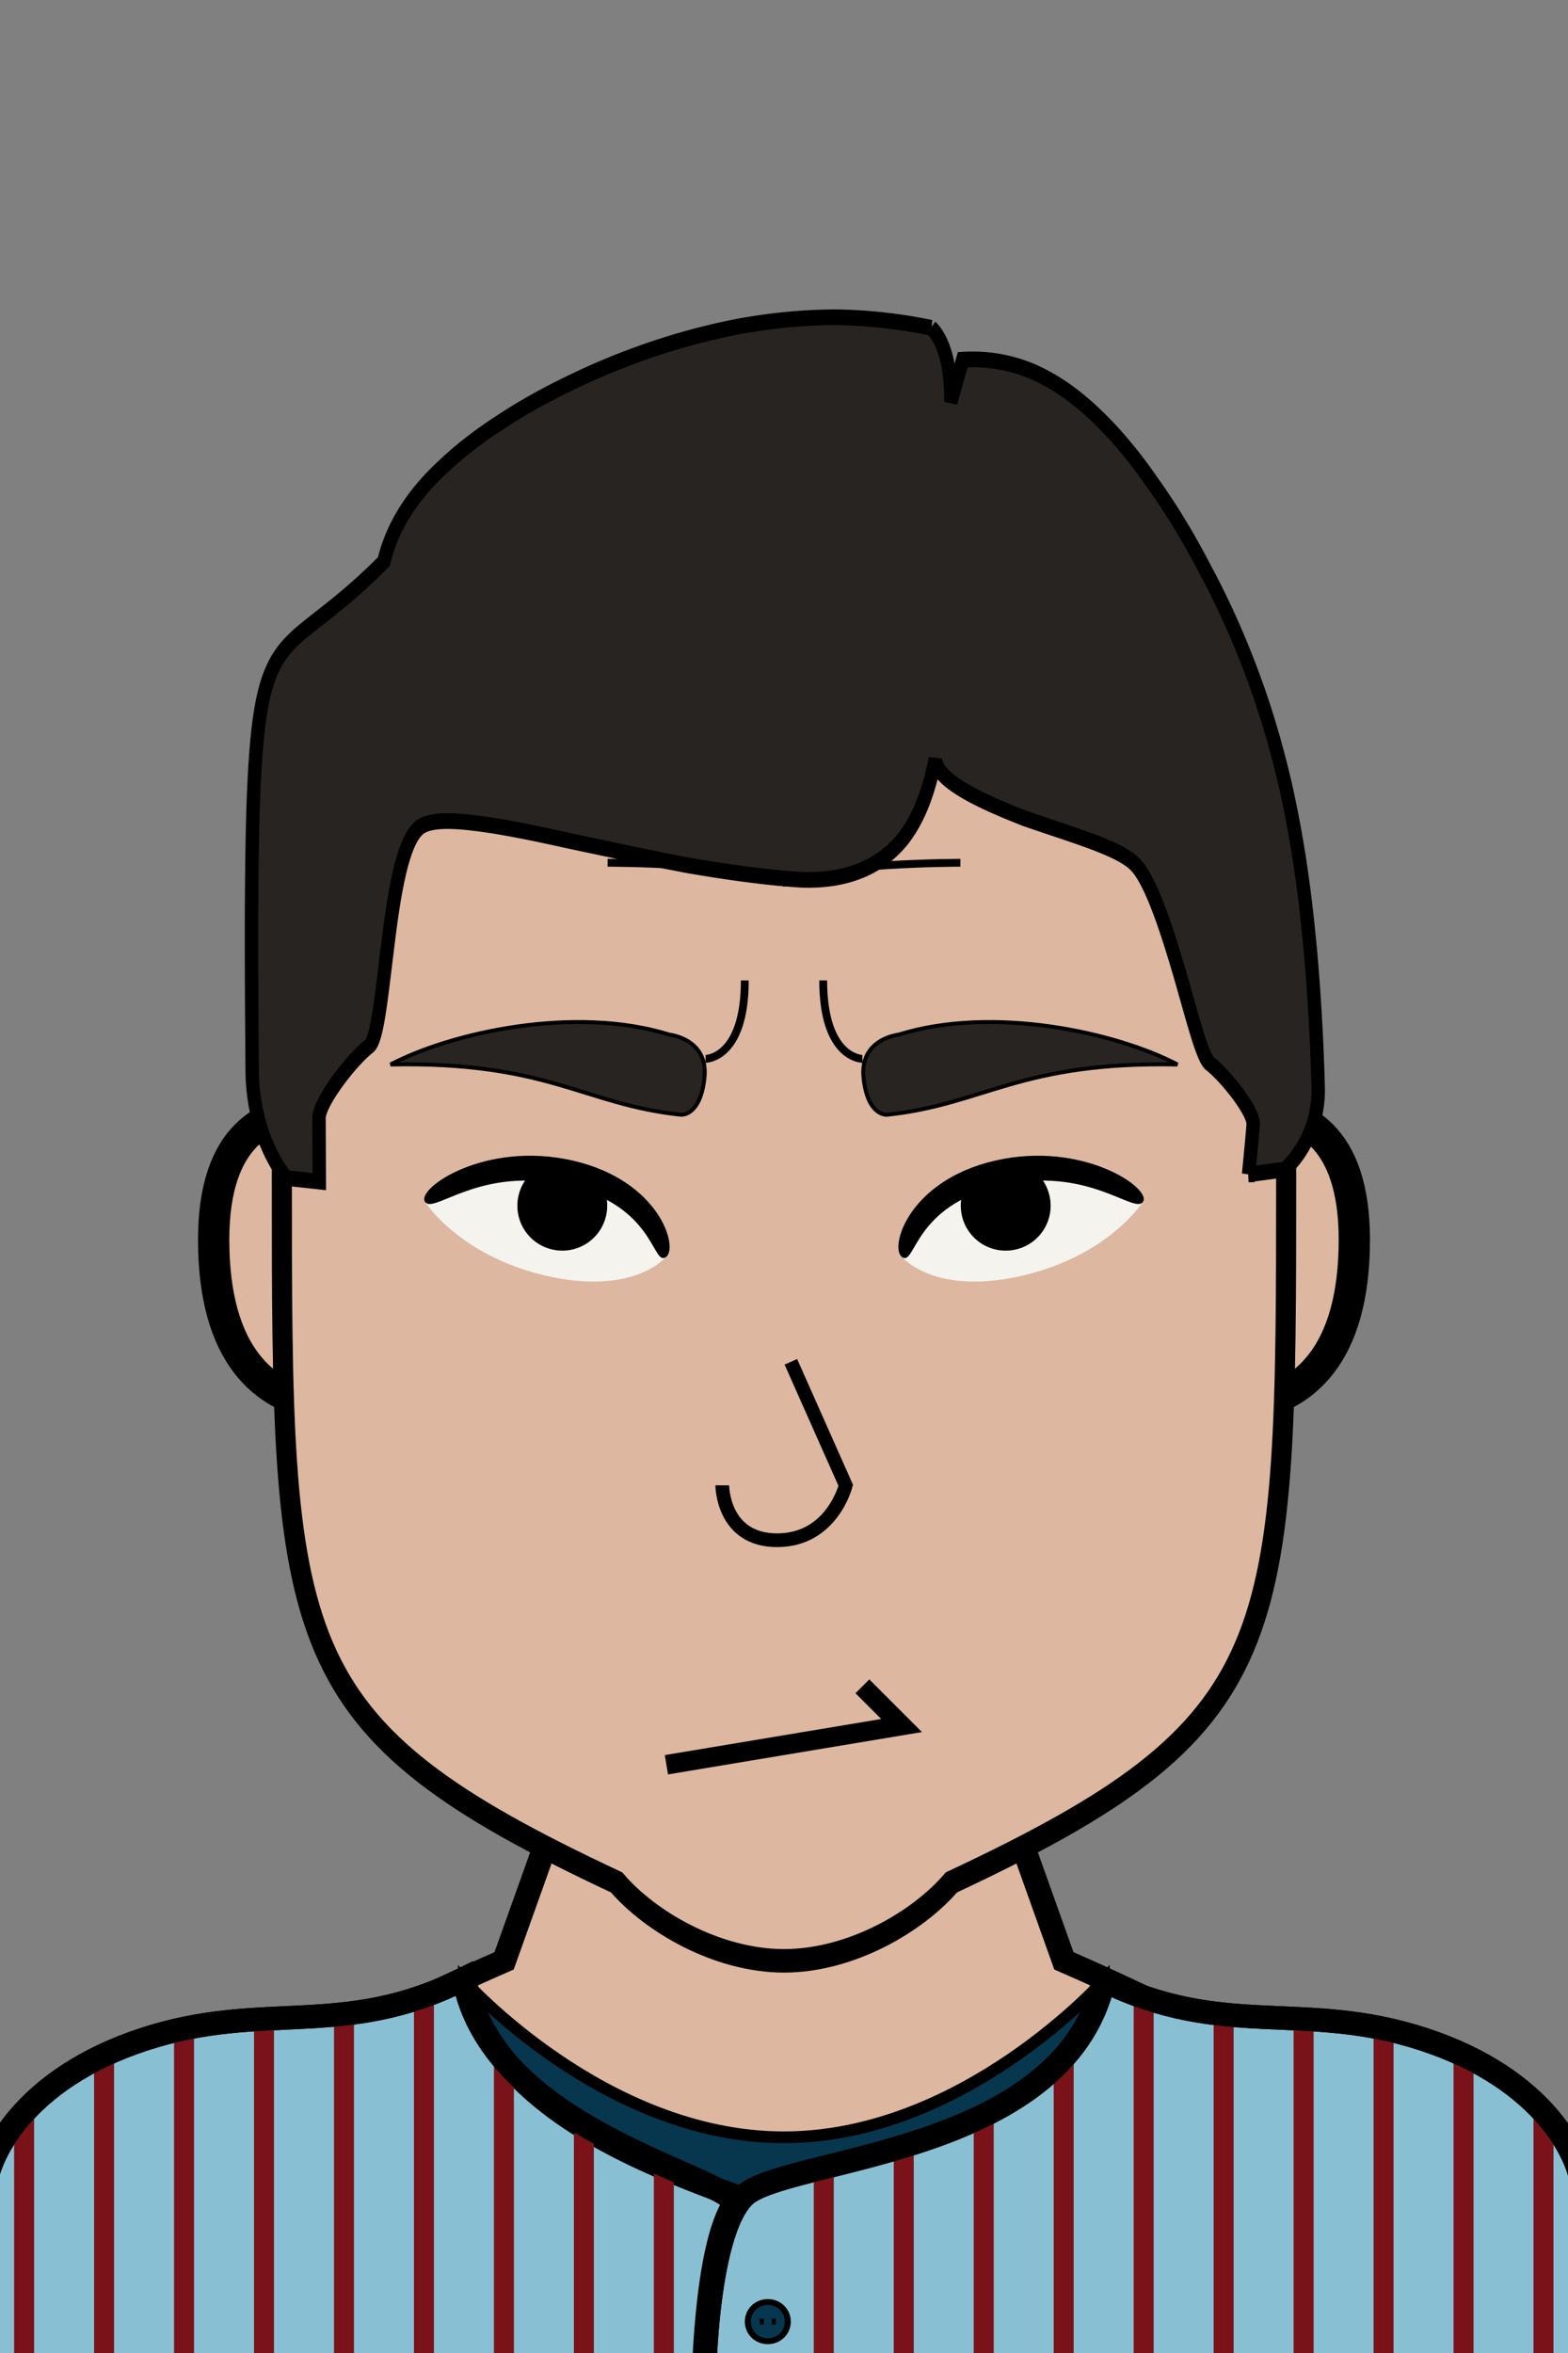 <svg xmlns="http://www.w3.org/2000/svg" version="1.2" baseProfile="tiny" width="100%" height="100%" viewBox="0 0 400 600" preserveAspectRatio="xMinYMin meet">
<rect x="0" y="0" width="400" height="600" fill="#808080" stroke="none"/>
<g transform="scale(1.02 1) translate(-3.922 0)">
<path fill="#ddb7a0" stroke="#000" stroke-width="6" d="M10 600s-10-65 50-65c5 0 25-15 70-35l70-200 70 200c45 20 65 35 70 35 60 0 50 65 50 65" class="body"/>
</g>
<g transform="scale(1.02 1) translate(-3.971 0)">
<g stroke="#000"><path fill="#07364f" stroke-width="3" d="M120 505s35 40 80 40 80-40 80-40v95H120z" class="s0"/><path fill="#89bfd3" stroke-width="6" d="M120 504.6c10 45.4 80 55.4 90 65.4s10 40 10 40H-5s5-40 5-50 10-30 40-40 50 0 80-15.4z" class="s0"/><path fill="#89bfd3" stroke-width="6" d="M360 520c30 10 40 30 40 40s10 50 10 50H180s0-40 10-50 80-10 90-55c30 15 50 5 80 15z" class="s0"/><path fill="#07364f" stroke-width="1.5" d="M196 597c-2.8 0-5-2.2-5-5s2.2-5 5-5 5 2.2 5 5-2.2 5-5 5zm-2-5h1m2 0h1" class="s1"/></g><path fill="none" stroke="#7a1319" stroke-width="5" d="M10 540v70m20-86v86m20-93v93m20-95v95m20-96v96m20-100v100m20-83v83m20-66v66m20-57v57m220-70v70m-20-86v86m-20-93v93m-20-95v95m-20-96v96m-20-101v101m-20-86v87m-20-72v71m-20-63v62m-20-57v57" class="s2"/><g fill="none" stroke="#000" stroke-width="6"><path d="M120 504.6c6.9 37.6 62.2 49.3 67.9 57-7.8 11.2-8 48.4-8 48.4H-5s5-40 5-50 10-30 40-40 50 0 80-15.4z" class="s5"/><path d="M360 520c30 10 40 30 40 40s10 50 10 50H180s0-40 10-50 80-10 90-55c30 15 50 5 80 15z" class="s5"/></g>
</g>
<g transform="translate(32 293.3) scale(1.33 1.33) translate(-5.707 -7.865) translate(19.63 -3)">
<path fill="#ddb7a0" stroke="#000" stroke-width="6" d="M43 8S3-12 3 28c0 45 40 30 40 30z"/>
</g>
<g transform="translate(322 293.3) scale(-1.33 1.33) translate(-40.293 -7.865) translate(19.63 -3)">
<path fill="#ddb7a0" stroke="#000" stroke-width="6" d="M43 8S3-12 3 28c0 45 40 30 40 30z"/>
</g>
<g transform="scale(0.854 1) translate(34.192 0)">
<path fill="#ddb7a0" stroke="#000" stroke-width="6" d="M200 100c100 0 150 60 150 200 0 120 0 140-100 180-10 10-30 20-50 20s-40-10-50-20C50 440 50 420 50 300c0-140 50-200 150-200Z" class="head"/><path fill="rgba(0,0,0,0)" d="M60 300H50c0-140 50-200 150-200s150 60 150 200h-10v-10c0-5-10-20-15-25s-5-55-15-65c-40-40-60 0-110 0s-70-40-110 0c-10 10-10 60-15 65s-15 20-15 25z" class="headShave"/><path fill="rgba(0,0,0,0)" d="M200 410c30 0 50 10 50 10 30 0 90-15 90-120h10c0 120 0 140-100 180-13.13 5.25-30 20-50 20s-36.87-14.75-50-20C50 440 50 420 50 300h10c0 105 60 120 90 120 0 0 20-10 50-10" class="faceShave"/>
</g>
<g>
<path fill="none" stroke="#000" stroke-width="2" d="M220 270s-10 0-10-20m-30 20s10 0 10-20" class="eyeline1"/>
</g>
<g>
<path fill="none" stroke="#000" stroke-width="2" d="M155 220s35 0 45 5c10-5 45-5 45-5"/>
</g>
<g transform="translate(102.85 285.155) rotate(13 37.15 24.845)">
<path d="M5.55 28.46S17.08 11.77 40 11.77s28.58 16.69 28.58 16.69-5.73 11.46-28.65 11.46S5.55 28.46 5.55 28.46" style="fill:#f5f3ee"/><path d="M5.55 28.46C2.68 25.6 17.08 9.77 40 9.77S71.44 25.6 68.58 28.46C65.71 31.33 62.92 16.27 40 16.27S8.41 31.33 5.55 28.46" style="fill:#000"/><path d="M39.93 33.04c-6.34 0-11.46-5.12-11.46-11.46 0-6.33 5.12-11.46 11.46-11.46s11.46 5.13 11.46 11.46c0 6.34-5.12 11.46-11.46 11.46" style="fill:#000"/>
</g>
<g transform="translate(222.85 285.155) rotate(-13 37.15 24.845) scale(-1 1) translate(-74.3 0)">
<path d="M5.55 28.46S17.08 11.77 40 11.77s28.58 16.69 28.58 16.69-5.73 11.46-28.65 11.46S5.55 28.46 5.55 28.46" style="fill:#f5f3ee"/><path d="M5.55 28.46C2.68 25.6 17.08 9.77 40 9.77S71.44 25.6 68.58 28.46C65.71 31.33 62.92 16.27 40 16.27S8.41 31.33 5.55 28.46" style="fill:#000"/><path d="M39.93 33.04c-6.34 0-11.46-5.12-11.46-11.46 0-6.33 5.12-11.46 11.46-11.46s11.46 5.13 11.46 11.46c0 6.34-5.12 11.46-11.46 11.46" style="fill:#000"/>
</g>
<g transform="translate(97 257.65) rotate(6 43 12.35)">
<path fill="#272421" stroke="#000" d="M83 13C83 3 73 3 73 3 48-2 17.46 8.36 3 18c40-5 50 5 75 5 0 0 5 0 5-10Z"/>
</g>
<g transform="translate(217 257.65) rotate(-6 43 12.35) scale(-1 1) translate(-86 0)">
<path fill="#272421" stroke="#000" d="M83 13C83 3 73 3 73 3 48-2 17.46 8.36 3 18c40-5 50 5 75 5 0 0 5 0 5-10Z"/>
</g>
<g transform="translate(169 428)">
<path d="m1 22 60-10L51 2" style="fill:none;stroke:#000;stroke-width:5"/>
</g>
<g transform="translate(174.5 336.5) scale(0.7 0.7) translate(10.929 14.357)">
<path fill="#ddb7a0" stroke="#000" stroke-width="5" d="m28 1 20 45s-5 20-25 20S3 46 3 46" class="nose"/>
</g>
<g transform="scale(-1 1) translate(-400.439 0) scale(0.854 1) translate(34.23 0)">
<path fill="#272421" stroke="#000" stroke-width="4" d="m61.7 299.46-10.79-1.23s-10.55-7.47-9.99-21.33c.2-6.62.55-13.25 1.03-19.82.48-6.75 1.1-13.35 1.87-19.76.77-6.5 1.71-12.75 2.79-18.74q1.68-9.06 3.81-17.28c2.95-11.1 6.5-21.14 10.55-30.24 4.14-9.39 8.72-17.95 13.64-25.73 4.93-8.16 10.17-15.52 15.66-22.06 5.47-6.82 11.21-12.68 17.19-17.5 5.99-4.91 12.29-8.62 18.85-11.06 6.62-2.37 13.57-3.37 20.77-2.99l3.58 10.85s-.75-13.55 5.88-19a177 177 0 0 1 29.09-2.68c9.7.09 19.24.91 28.5 2.37 9.29 1.54 18.27 3.62 26.81 6.14 8.53 2.51 16.59 5.39 24.08 8.55 7.45 3.07 14.32 6.39 20.5 9.9 6.15 3.4 11.62 7 16.32 10.78 9.32 7.24 15.62 15.38 18.16 24.57 9.94 8.58 17.34 13.01 22.88 16.87 5.51 3.74 9.18 7.07 11.66 13.24 2.47 6.14 3.76 15.25 4.44 30.69.33 7.78.49 17.19.55 28.61.02 5.72.01 11.94-.02 18.7-.04 6.74-.1 14-.17 21.81-.22 17.63-10.22 27.27-10.22 27.27l-9.83.91.08-16.17c.03-4.17-9.91-15.03-14.94-18.34-2.52-1.66-3.75-13.28-5.58-25.67-1.82-12.71-4.24-26.18-9.3-29.97-2.53-1.93-8.29-2.15-16.16-1.32-7.91.76-17.95 2.52-29.02 4.63-11.09 1.98-23.17 4.25-35.09 6.18-11.91 1.75-23.62 3.16-33.98 3.69-15.47.5-24.85-4.38-30.68-10.75-5.77-6.56-8.03-14.6-9.36-20.07-.19 5.46-12.88 10.55-26.66 15.16-13.56 4.08-28.05 7.46-32.89 11.64-4.8 4.01-9.64 16.87-13.62 28.51-3.71 10.96-6.61 20.92-8.83 22.4-4.44 2.92-13.2 12.13-12.93 15.54.29 3.31 1.37 12.7 1.37 12.7Z"/>
</g>
</svg>